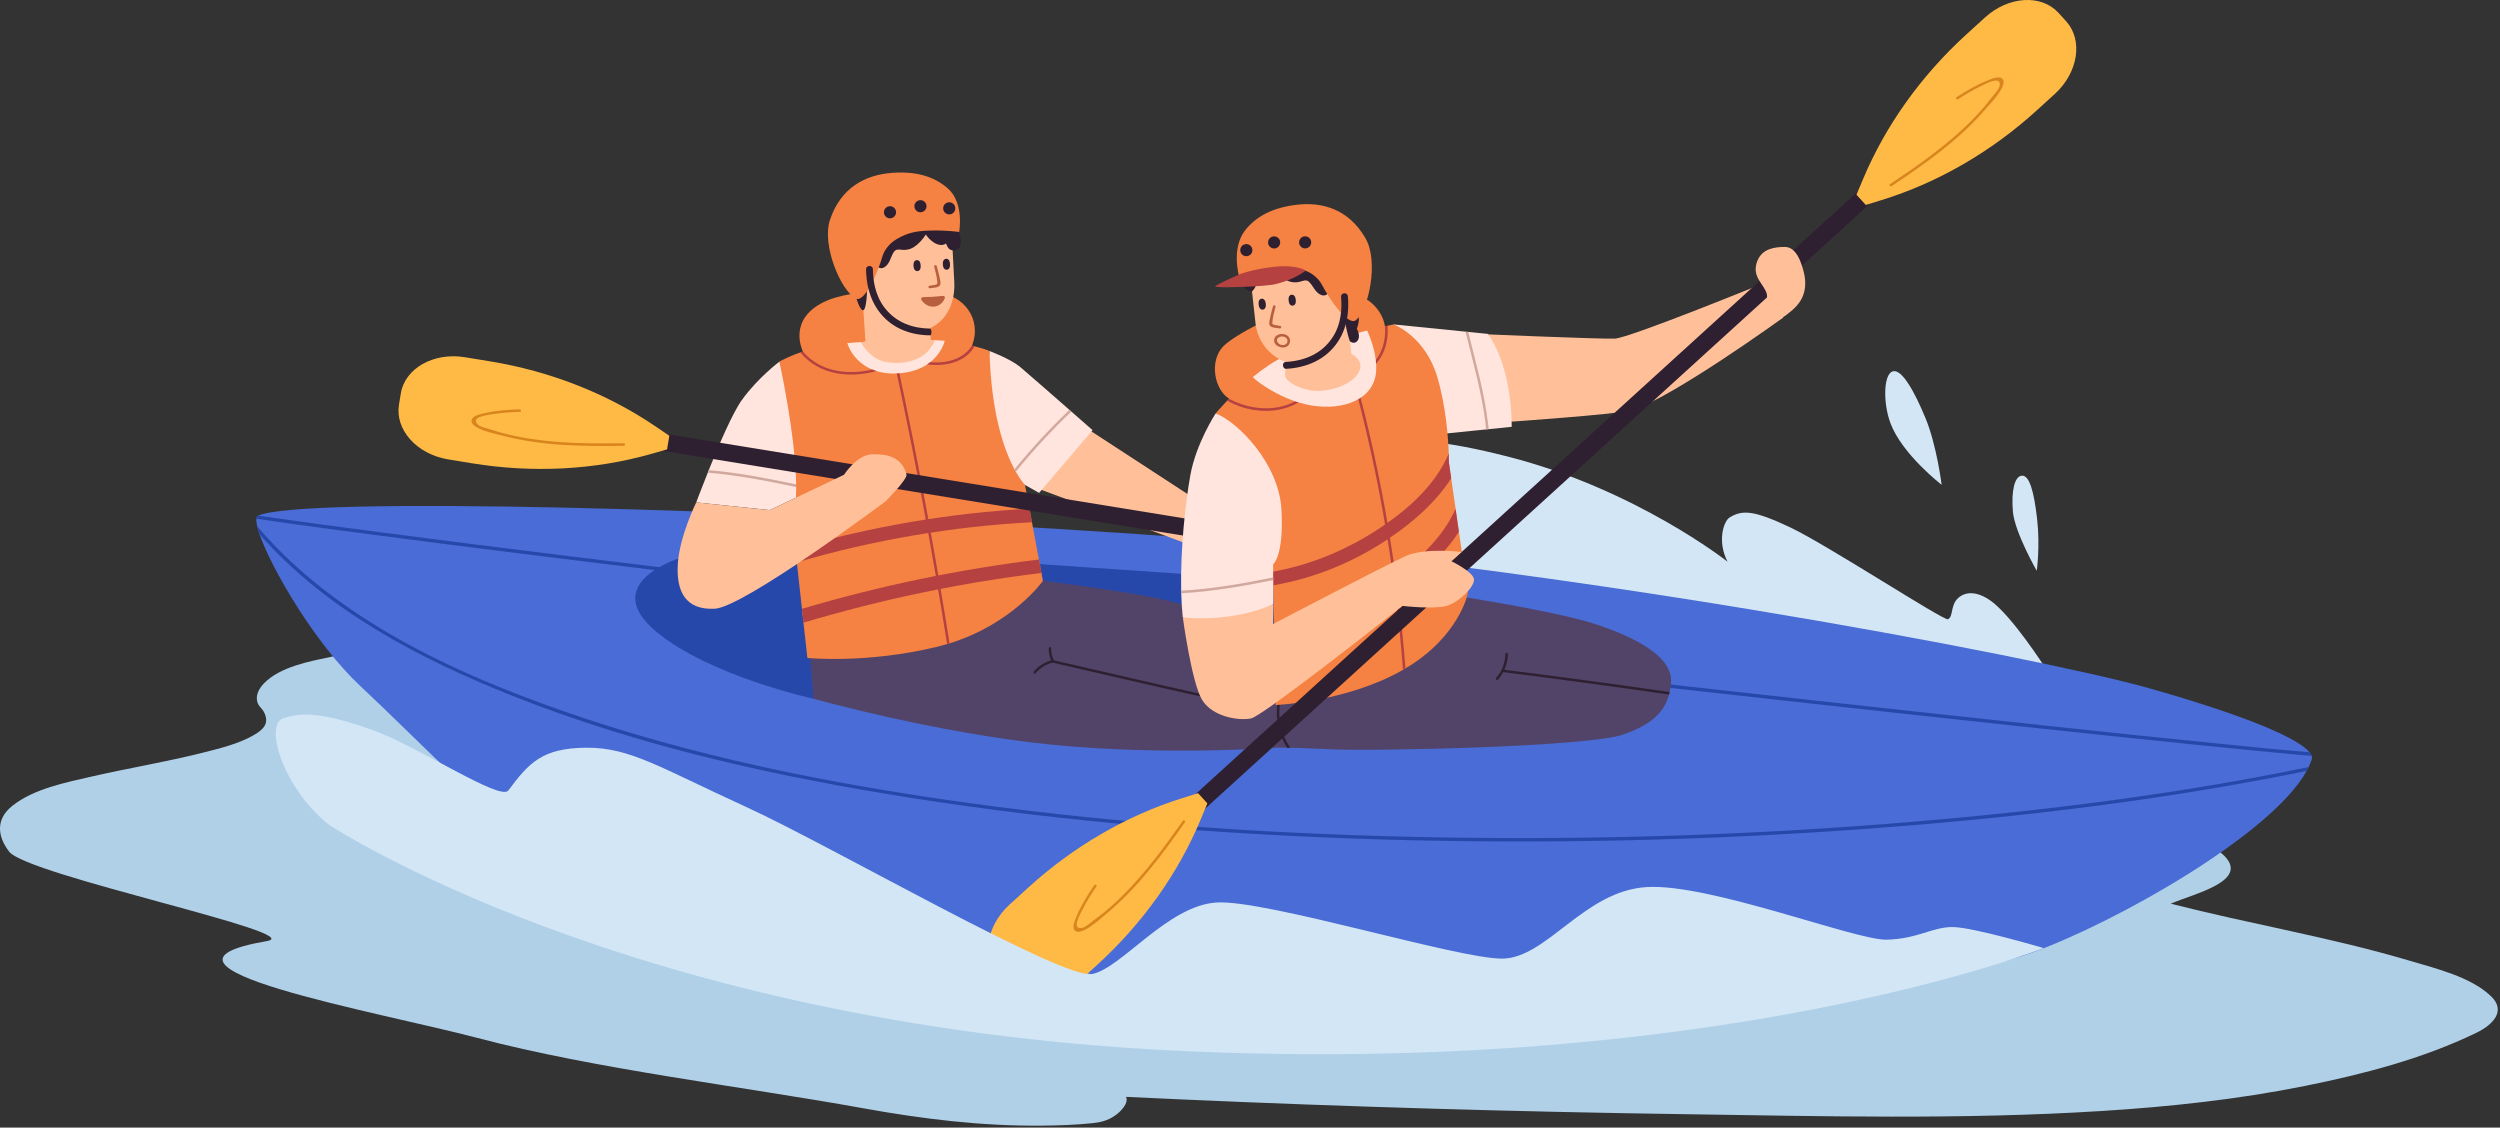<svg width="858" height="387" viewBox="0 0 858 387" fill="none" xmlns="http://www.w3.org/2000/svg">
<rect x="0" y="0" width="858" height="387" fill="#333333" stroke="none"/>
<g clip-path="url(#clip0_1561_1467)">
<path d="M3.14 292.28C9.43 300.41 106.54 320.41 91.59 322.98C41 331.65 130.14 347.32 163.86 356.22C204.39 366.92 254.76 372.85 296.46 380.39C316.5 384.01 336.97 386.55 357.87 386.32C363.52 386.26 369.22 386.06 374.9 385.48C377.69 385.2 380.11 384.6 382.52 382.97C384.85 381.4 387.43 378.5 386.45 376.44C392.94 376.75 399.44 377.05 405.93 377.34C463.03 379.87 520.27 381.55 577.63 382.38C625.39 383.07 673.24 384.32 721.38 381.29C744.58 379.83 767.91 377.35 791.02 372.7C810.81 368.73 831.42 363.41 849.92 354.44C855.89 351.54 859.97 346.84 855.03 342.02C848.19 335.34 836.26 332.46 826.9 329.69C800.15 321.75 772.14 317.08 745 310.15C752.93 306.68 772.63 302.34 762.99 293.34C756.93 287.68 747.1 285.17 738.91 282.91C725 279.06 710.56 276.47 696.09 274.21C663.88 269.18 631.06 265.94 598.09 264.12C589.45 263.08 580.79 262.11 572.12 261.18C533.42 257.04 494.53 253.71 455.79 249.7C415.05 245.49 374.59 240.12 333.92 235.64C290.9 230.9 247.71 226.8 204.2 224.36C183.74 223.21 163.13 221.92 142.43 222.4C132.91 222.62 123.3 223.4 113.79 225.39C106.41 226.93 96.22 228.79 90.65 234.47C88.74 236.42 87.59 238.82 88.41 241.22C88.83 242.44 89.97 243.19 90.55 244.29C92.63 248.27 90.44 250.41 86.77 252.47C81.59 255.38 75.33 256.87 69.68 258.3C56.98 261.51 44.12 263.6 31.37 266.53C22.52 268.57 11.59 270.68 4.2 276.59C-1.82 281.41 -0.63 287.4 3.14 292.28Z" fill="#B0D0E8"/>
<path d="M702.14 229.51C702.14 229.51 690.45 211.16 682.99 206.02C676.03 201.23 671.79 204.57 670.7 207.1C669.62 209.63 669.98 211.92 668.53 212.52C667.08 213.12 626.85 186.86 614.33 180.96C601.8 175.06 597.98 174.94 593.61 177.59C591.55 178.84 589.27 185.78 592.89 192.77C592.89 192.77 561.39 167.9 517.49 156.7C473.59 145.5 469.43 153.99 466.54 161.94C463.65 169.89 469.25 186.51 469.25 186.51L502.31 205.66L702.14 229.51Z" fill="#D3E6F5"/>
<path d="M793.38 260.62C793.11 261.48 792.76 262.35 792.33 263.24C792.12 263.69 791.88 264.13 791.64 264.59C779.68 286.35 726.33 316.53 697.08 327.07C666.01 338.27 556.87 351.65 417.4 339.37C277.92 327.07 170.71 276.97 163.97 272.88C157.23 268.79 143.25 253.84 123.5 235.3C108.27 221 93.19 195.29 89.07 183.35C88.73 182.34 88.46 181.44 88.28 180.65C88.02 179.56 87.92 178.68 88 178.05C88.07 177.52 88.25 177.16 88.58 177C88.62 176.99 88.65 176.96 88.69 176.95C103.06 170.4 254.89 174.13 389.94 183.26C525.32 192.42 698.78 225.17 737.8 236.26C770.71 245.61 788.67 253.28 792.63 258.19C792.97 258.62 793.22 259.04 793.35 259.42C793.49 259.85 793.5 260.25 793.39 260.63L793.38 260.62Z" fill="#496CD6"/>
<path d="M792.34 263.24C792.13 263.69 791.89 264.13 791.65 264.59C788.68 265.2 785.7 265.8 782.71 266.37C735.09 275.61 686.74 281.14 638.38 284.62C583.79 288.54 529 289.71 474.31 288.11C420.19 286.51 366.07 282.26 312.57 273.82C266.15 266.49 219.64 256.19 175.86 238.81C144.13 226.2 111.89 209.38 89.07 183.33C88.73 182.32 88.46 181.42 88.28 180.63C90.39 183.13 92.59 185.56 94.89 187.9C121.21 214.73 157.04 231.28 192.01 243.6C237.33 259.56 284.88 269 332.4 275.58C386.37 283.04 440.9 286.54 495.37 287.41C549.38 288.28 603.45 286.52 657.27 281.97C702.57 278.14 747.81 272.47 792.34 263.24Z" fill="#2748AB"/>
<path d="M349.94 193.13L503.75 203.67C503.75 203.67 432.56 247.57 386.31 240.59C340.06 233.6 349.93 193.13 349.93 193.13H349.94Z" fill="#2748AB"/>
<path d="M793.35 259.41C792.59 259.35 791.82 259.29 791.06 259.22C777.58 258.05 764.1 256.67 750.63 255.3C730.16 253.21 709.69 251.04 689.23 248.84C663.52 246.08 637.83 243.26 612.14 240.42C582.98 237.2 553.83 233.94 524.67 230.65C493.82 227.16 462.98 223.65 432.13 220.1C401.35 216.57 370.58 212.98 339.8 209.38C310.86 205.99 281.93 202.56 252.99 199.08C227.65 196.03 202.3 192.94 176.98 189.78C157 187.28 137.03 184.75 117.07 182.08C107.37 180.79 97.67 179.48 87.99 178.04C88.06 177.51 88.24 177.15 88.57 176.99C88.61 176.98 88.64 176.95 88.68 176.94C102.67 179.03 116.7 180.87 130.73 182.71C152.24 185.53 173.78 188.22 195.31 190.88C221.62 194.12 247.93 197.3 274.25 200.45C303.82 203.97 333.39 207.46 362.97 210.91C393.93 214.53 424.88 218.1 455.85 221.64C486.3 225.13 516.75 228.58 547.21 232C575.67 235.19 604.12 238.37 632.58 241.49C657.14 244.19 681.68 246.86 706.25 249.48C725.05 251.49 743.88 253.46 762.7 255.34C772.66 256.34 782.63 257.35 792.62 258.17C792.96 258.6 793.21 259.02 793.34 259.4L793.35 259.41Z" fill="#2748AB"/>
<path d="M699.01 195.9C699.01 195.9 700.21 187.59 699.13 178.07C698.05 168.55 696.48 163.13 693.95 163.25C691.42 163.37 690.22 168.43 690.82 175.54C691.42 182.65 699.01 195.9 699.01 195.9Z" fill="#D3E6F5"/>
<path d="M666.37 166.39C666.37 166.39 664.68 152.78 660.83 143.5C656.98 134.23 652.64 126.4 649.51 127.48C646.38 128.56 646.25 138.35 648.79 145.19C652.76 155.91 666.38 166.39 666.38 166.39H666.37Z" fill="#D3E6F5"/>
<path d="M283.59 130.15C283.59 130.15 280.75 127.98 277.58 124.03C273.73 119.23 271.32 109.37 282.52 103.76C293.53 98.26 314.85 100.14 321.64 100.51C330.43 100.99 337.22 109.41 333.58 118.62C331.36 124.21 324.98 129.51 320.22 130.48C315.46 131.45 283.6 130.15 283.6 130.15H283.59Z" fill="#F58142"/>
<path d="M309.84 129.23C294.54 132.31 290.74 117.76 290.74 117.76C290.74 117.76 292.51 117.6 295.34 117.4H295.35C301.42 116.95 312.34 116.32 320.86 116.73C322.05 116.78 323.19 116.86 324.25 116.95C324.25 116.95 325.12 126.17 309.83 129.23H309.84Z" fill="#FFE5DE"/>
<path d="M320.87 116.73C320.52 117.6 319.9 118.83 318.84 120.11C316.22 123.32 310.71 125.35 304.21 124.27C299.47 123.48 296.58 119.5 295.37 117.4C301.44 116.95 312.36 116.32 320.88 116.73H320.87Z" fill="#FFC099"/>
<path d="M279.18 239.81C279.18 239.81 243.47 232.04 225.16 216.74C206.85 201.44 229.01 192.89 233.23 191.57C237.45 190.25 265.63 189.64 281.41 194.82C297.19 200 279.18 239.81 279.18 239.81Z" fill="#2748AB"/>
<path d="M357.95 199.34C357.95 199.34 376.2 201.51 393.36 204.58C410.52 207.65 422.09 213.61 422.09 213.61C429.68 218.49 437.99 232.58 438.89 236.92C439.79 241.26 437.99 256.61 437.99 256.61C437.99 256.61 399.87 259.5 360.48 255.53C321.09 251.56 279.18 239.81 279.18 239.81L277.92 223.73L357.96 199.34H357.95Z" fill="#524469"/>
<path d="M361.25 227.43C385.2 233 409.18 238.46 433.18 243.81C433.73 243.93 433.97 243.08 433.41 242.96C409.41 237.62 385.43 232.16 361.48 226.58C360.93 226.45 360.69 227.3 361.25 227.43Z" fill="#2F2031"/>
<path d="M359.91 222.52C359.89 224.17 360.23 225.65 360.94 227.14C361.03 226.92 361.12 226.71 361.2 226.49C358.68 227.14 356.5 228.48 354.79 230.46C354.42 230.89 355.04 231.51 355.41 231.08C357.02 229.21 359.04 227.96 361.43 227.34C361.72 227.26 361.81 226.94 361.69 226.69C361.05 225.35 360.76 224.01 360.78 222.52C360.78 221.95 359.91 221.95 359.9 222.52H359.91Z" fill="#2F2031"/>
<path d="M275.92 150.37L273.81 166.37L273.69 167.25L273.23 170.76L264.18 175.07L238.95 172.42C238.95 172.42 240.58 168 242.91 162.21C243.02 161.93 243.12 161.63 243.24 161.35C246.67 152.81 251.41 141.73 254.61 137.28C260.12 129.6 267.53 124.09 267.53 124.09L275.93 150.37H275.92Z" fill="#FFE5DE"/>
<path d="M273.81 166.37L273.69 167.25C263.51 165.1 253.27 163.08 242.91 162.21C243.02 161.93 243.12 161.63 243.24 161.35C253.53 162.23 263.7 164.24 273.81 166.36V166.37Z" fill="#D1A89D"/>
<path d="M357.95 199.33C357.95 199.33 347.52 214.1 325.89 220.8C325.61 220.88 325.33 220.98 325.04 221.05C323.99 221.37 322.91 221.66 321.81 221.93C297.42 227.88 277.09 225.81 277.09 225.81L275.75 213.7L275.23 208.96L273.47 193L272.94 188.26L271.88 178.69C271.88 178.69 277 169.91 267.51 124.1C267.51 124.1 270.12 122.55 274.65 120.96C274.94 120.87 275.25 120.76 275.55 120.67C279.46 119.37 284.64 118.12 290.72 117.77C290.72 117.77 292.55 124.02 299.36 126.84C299.81 127.03 300.29 127.2 300.78 127.36C302.74 127.97 305.04 128.3 307.77 128.18C307.84 128.18 307.9 128.17 307.97 128.17C308.2 128.16 308.43 128.15 308.65 128.12C312.83 127.8 315.92 126.59 318.19 125.09C318.57 124.84 318.92 124.59 319.25 124.31C323.35 121.07 324.24 116.96 324.24 116.96C324.24 116.96 328.91 117.55 333.55 118.63C333.86 118.7 334.17 118.78 334.48 118.85C336.35 119.32 338.16 119.86 339.59 120.48C339.59 120.48 343.3 151.55 351.79 166.46L353.3 174.58L354.17 179.24L356.57 192.03L357.43 196.65L357.93 199.35L357.95 199.33Z" fill="#F58142"/>
<path d="M325.89 220.8C325.61 220.88 325.33 220.98 325.04 221.05C320.11 189.94 314.35 158.97 307.79 128.17C307.86 128.17 307.92 128.16 307.99 128.16C308.22 128.15 308.45 128.14 308.67 128.11C315.23 158.84 320.97 189.75 325.89 220.8Z" fill="#B54141"/>
<path d="M354.2 179.23C326.86 180.67 299.77 185.3 273.48 192.99L272.95 188.25C299.1 180.65 326.11 176.06 353.32 174.57L354.19 179.23H354.2Z" fill="#B54141"/>
<path d="M357.45 196.63C329.8 200 302.47 205.72 275.76 213.69L275.24 208.95C301.84 201.05 329.06 195.4 356.59 192.02L357.45 196.64V196.63Z" fill="#B54141"/>
<path d="M373.76 147.53L408.9 170.43L406.56 186.33L356.63 167.84L373.76 147.53Z" fill="#FFC099"/>
<path d="M374.98 147.62L356.62 169.16L351.8 166.45C351.8 166.45 350.43 165.11 348.61 161.88C348.46 161.62 348.32 161.35 348.15 161.06C344.78 154.73 340.16 142.22 339.6 120.47C339.6 120.47 346.83 123.18 350.17 125.98C352.15 127.65 360.55 134.99 367.02 140.66C367.24 140.85 367.47 141.05 367.68 141.24C371.79 144.83 374.97 147.63 374.97 147.63L374.98 147.62Z" fill="#FFE5DE"/>
<path d="M367.69 141.24C360.9 147.72 354.53 154.62 348.62 161.89C348.47 161.63 348.33 161.36 348.16 161.07C354.02 153.89 360.32 147.08 367.03 140.67C367.25 140.86 367.48 141.06 367.69 141.25V141.24Z" fill="#D1A89D"/>
<path d="M172.28 145.75L173.24 139.93L492.31 191.88L491.35 197.71L172.28 145.75Z" fill="#2F2031"/>
<path d="M228.94 154.23L229.71 149.55L224.76 146.2C208.27 135.03 188.76 127.38 168.18 124.01L159.54 122.6C148.81 120.84 138.97 126.41 137.56 135.03L136.93 138.87C135.52 147.49 143.07 155.91 153.8 157.66L162 159C182.86 162.41 204.07 161.3 223.46 155.79L228.94 154.23Z" fill="#FFBA45"/>
<path d="M178.45 141.35C175.47 141.44 172.49 141.62 169.54 142.08C167.84 142.35 161.12 142.98 164.07 145.75C164.96 146.58 167.21 147 168.32 147.37C169.55 147.78 170.78 148.15 172.03 148.49C174.98 149.3 177.98 149.93 181 150.43C191.94 152.23 203.07 152.29 214.12 152.12C214.69 152.12 214.59 152.99 214.03 153C200.05 153.21 185.79 153.09 172.19 149.44C170.54 149 160.8 147.16 161.91 143.97C162.43 142.47 165.56 141.98 166.82 141.7C170.59 140.85 174.46 140.61 178.31 140.49C178.87 140.47 179.01 141.34 178.45 141.36V141.35Z" fill="#D9851E"/>
<path d="M238.95 172.42C238.95 172.42 233.23 183.98 232.63 193.5C232.03 203.02 235.28 209.4 245.28 208.92C255.28 208.44 303.94 172.06 303.94 172.06C303.94 172.06 311.56 164.43 311.11 162.79C309.42 156.71 304.42 155.8 299.25 155.92C294.07 156.04 289.67 162.94 289.67 162.94L264.19 175.08L238.96 172.43L238.95 172.42Z" fill="#FFC099"/>
<path d="M312.3 113.72L314.18 113.79C323.04 113.33 327.97 105.7 327.51 96.84L326.88 84.78C326.42 75.91 318.86 69.09 309.99 69.55C301.12 70.01 294.3 77.57 294.76 86.44L295.38 98.47C295.84 107.35 303.41 114.17 312.29 113.71L312.3 113.72Z" fill="#FFC099"/>
<path d="M327.94 76.87C327.8 76.63 327.57 76.56 327.36 76.6C326.4 75.66 326.17 74.14 325 73.31C323.96 72.58 322.74 72.41 321.51 72.51C317.59 72.81 314.8 75.21 311.32 76.54C304.27 79.24 301.05 84.35 298.89 91.42C298.67 92.14 299.8 92.45 300.02 91.73C300.1 91.47 300.18 91.21 300.27 90.95C300.33 90.94 300.4 90.85 300.45 90.9C302.66 93.52 304.69 91.02 305.37 89.45C305.96 88.09 306.55 86.28 307.43 85.85C308.29 85.43 309.37 85.81 310.48 85.77C311.63 85.72 312.68 85.42 313.65 84.8C315.19 83.81 316.68 82.19 317.75 80.5C318.4 81.5 319.27 82.37 320.32 83.12C321.57 84 323.45 84.54 324.66 83.56C325.23 84.89 325.59 85.94 327.46 85.95C327.56 85.95 327.64 85.93 327.71 85.9C331.5 85.22 329.08 78.92 327.92 76.89L327.94 76.87Z" fill="#2F2031"/>
<path d="M319.54 118.37L297.06 117.85L295.98 101.59L298.89 101.81L301.49 102.01L318.76 103.31L319.54 118.37Z" fill="#FFC099"/>
<path d="M293.63 101.46C293.63 101.46 295.01 106.65 296.25 106.47C297.49 106.29 297.63 98.75 297.63 98.75L293.63 101.46Z" fill="#2F2031"/>
<path d="M313.72 92.26C314.18 93.37 315.57 93.3 315.89 92.14C316.05 91.55 316 90.68 315.77 90.06C315.34 88.94 313.94 89.03 313.6 90.18C313.46 90.67 313.44 91.58 313.72 92.26Z" fill="#2F2031"/>
<path d="M323.79 91.79C324.25 92.9 325.64 92.83 325.96 91.67C326.12 91.08 326.07 90.21 325.84 89.59C325.41 88.47 324.01 88.56 323.67 89.71C323.53 90.2 323.51 91.11 323.79 91.79Z" fill="#2F2031"/>
<path d="M300.81 127.34C291.46 129.88 281.06 128.7 274.67 120.95C274.96 120.86 275.27 120.75 275.57 120.66C281.45 127.59 290.8 128.83 299.39 126.83C299.84 127.02 300.32 127.19 300.81 127.35V127.34Z" fill="#B54141"/>
<path d="M334.5 118.84C333.44 120.64 331.94 122.16 329.86 123.3C326.24 125.26 322.2 125.52 318.21 125.07C318.59 124.82 318.94 124.57 319.27 124.29C322.32 124.55 325.38 124.31 328.24 123.08C330.64 122.05 332.37 120.51 333.57 118.61C333.88 118.68 334.19 118.76 334.5 118.83V118.84Z" fill="#B54141"/>
<path d="M302.96 87.65C303.2 86.81 304.54 83.98 307.56 82.16C311.75 79.65 314.88 79.22 319.88 79.11C325.08 78.99 329.18 79.62 329.18 79.62C329.18 79.62 331.06 69.66 325.2 64.58C320.29 60.32 313.85 58.69 305.85 59.35C297.15 60.07 288.63 64.22 284.86 75.41C281.91 84.17 288.64 99.79 293.7 102.46C296.61 103.99 301.04 94.31 302.96 87.66V87.65Z" fill="#F58142"/>
<path d="M307.53 72.85C307.53 74 306.6 74.93 305.45 74.93C304.3 74.93 303.37 74 303.37 72.85C303.37 71.7 304.3 70.77 305.45 70.77C306.6 70.77 307.53 71.7 307.53 72.85Z" fill="#2F2031"/>
<path d="M317.98 70.77C317.98 71.92 317.05 72.85 315.9 72.85C314.75 72.85 313.82 71.92 313.82 70.77C313.82 69.62 314.75 68.69 315.9 68.69C317.05 68.69 317.98 69.62 317.98 70.77Z" fill="#2F2031"/>
<path d="M327.86 71.5C327.86 72.65 326.93 73.58 325.78 73.58C324.63 73.58 323.7 72.65 323.7 71.5C323.7 70.35 324.63 69.42 325.78 69.42C326.93 69.42 327.86 70.35 327.86 71.5Z" fill="#2F2031"/>
<path d="M319.36 115.09C312.85 115.07 306.57 112.92 302.23 107.63C300.77 105.86 299.67 103.9 298.89 101.8C298.47 100.68 298.13 99.53 297.88 98.36C297.46 96.41 297.25 94.41 297.23 92.41C297.22 90.9 299.57 90.9 299.58 92.41C299.6 94.51 299.83 96.63 300.33 98.65C300.61 99.8 300.99 100.93 301.48 102.01C302.09 103.41 302.88 104.75 303.88 105.97C307.79 110.81 313.42 112.72 319.25 112.77C319.25 112.77 319.68 113 319.68 113.98C319.68 114.75 319.37 115.09 319.37 115.09H319.36Z" fill="#2F2031"/>
<path d="M320.61 91.51C321.03 93.14 321.5 94.85 321.67 96.52C321.72 97.02 321.81 97.34 321.42 97.59C321.23 97.72 320.86 97.76 320.62 97.8C320.07 97.89 319.54 97.98 318.99 98.07C318.43 98.17 318.61 99.03 319.17 98.93C320.03 98.78 322.12 98.77 322.61 97.9C323.01 97.18 322.59 95.87 322.46 95.15C322.22 93.89 321.8 92.57 321.48 91.33C321.34 90.78 320.48 90.96 320.62 91.51H320.61Z" fill="#B85F3E"/>
<path d="M316.23 102.96C318.71 106.53 323.03 105.6 324.23 102.38C324.33 102.1 324.29 101.84 324.11 101.7C323.98 101.57 323.79 101.52 323.57 101.55C321.28 101.82 319.17 101.95 316.7 101.98C316.12 101.98 316.08 102.67 316.22 102.96H316.23Z" fill="#B85F3E"/>
<path d="M517.85 144.77C517.85 144.77 555.23 142.18 559.95 140.8C573.5 136.83 611.98 109 611.98 109L606.98 96.53C606.98 96.53 559.22 116.04 554.16 116.22C549.1 116.4 506.28 114.59 506.28 114.59L517.84 144.76L517.85 144.77Z" fill="#FFC099"/>
<path d="M518.84 146.48L510.9 147.29L510.04 147.38L507 147.69L506.13 147.77L494.9 148.92L478.27 111.34L501.03 113.63L501.93 113.72L502.95 113.83L503.88 113.92L510.61 114.59C510.61 114.59 518.65 124.26 518.83 146.47L518.84 146.48Z" fill="#FFE5DE"/>
<path d="M510.91 147.3L510.05 147.39C509.98 146.74 509.92 146.09 509.84 145.44C508.56 134.73 505.53 124.32 502.97 113.84L503.9 113.93C506.45 124.34 509.43 134.67 510.7 145.3C510.78 145.97 510.85 146.63 510.91 147.3Z" fill="#D1A89D"/>
<path d="M573.5 234.39C573.41 235.47 573.25 236.52 573.03 237.5C572.97 237.79 572.9 238.08 572.82 238.36C571.22 244.35 566.92 248.66 557.06 252.1C545.13 256.26 472.68 257.88 456.78 257.16C450.04 256.85 445.64 256.7 442.8 256.63C442.42 256.63 442.07 256.62 441.74 256.61C438.77 256.56 437.98 256.61 437.98 256.61V255.35L437.87 247.43L437.8 241.97L438.38 241.63L439.35 241.04L455.44 231.45L480.33 216.61L480.94 216.25L481.17 216.11L494.19 208.35L500.48 204.59C500.48 204.59 500.96 204.66 501.82 204.8C502.24 204.87 502.76 204.95 503.36 205.05C511.91 206.44 537.28 210.7 548.01 214.34C563.85 219.7 574.2 226.27 573.48 234.4L573.5 234.39Z" fill="#524469"/>
<path d="M442.8 256.63C442.42 256.63 442.07 256.62 441.74 256.61C441.08 255.6 440.52 254.55 440.04 253.46C439.15 251.42 438.56 249.24 438.33 247.02C438.14 245.35 438.14 243.65 438.35 241.93C438.35 241.84 438.36 241.73 438.39 241.62C438.43 241.31 438.47 241.01 438.53 240.69C438.57 240.45 438.61 240.21 438.66 239.97C438.77 239.5 439.39 239.61 439.51 239.98C439.53 240.05 439.53 240.12 439.52 240.2C439.46 240.47 439.41 240.75 439.37 241.02C439.32 241.3 439.28 241.58 439.25 241.87C439.06 243.35 439.03 244.82 439.14 246.27C439.32 248.53 439.86 250.73 440.74 252.81C441.28 254.13 441.97 255.39 442.81 256.6L442.8 256.63Z" fill="#2F2031"/>
<path d="M573.03 237.5C572.97 237.79 572.9 238.08 572.82 238.36C553.88 235.64 534.91 233.08 515.92 230.68C515.37 230.61 515.37 229.73 515.92 229.8C534.98 232.21 554.02 234.78 573.03 237.5Z" fill="#2F2031"/>
<path d="M516.65 224.45C516.56 227.51 515.5 230.3 513.51 232.63C513.14 233.06 513.76 233.69 514.13 233.25C516.27 230.74 517.43 227.74 517.53 224.45C517.55 223.88 516.67 223.88 516.65 224.45Z" fill="#2F2031"/>
<path d="M503.75 203.68C503.75 203.68 501.35 215.82 487.13 226.26C485.59 227.39 483.99 228.43 482.35 229.4C482.07 229.58 481.79 229.74 481.5 229.9C462.25 240.93 437.8 241.97 437.8 241.97L437.33 219.55L437.24 214.86L436.95 200.88L436.9 198.43C436.9 198.43 436.89 197.61 436.85 196.19C436.7 190.07 436 172.84 432.93 162.3C429.14 149.29 417.2 141.88 417.2 141.88C417.2 141.88 418.7 140.08 421.16 137.52C421.37 137.31 421.59 137.09 421.81 136.86C423.99 134.65 426.8 131.97 429.95 129.41C433.48 126.52 437.45 123.77 441.42 122C448.81 118.69 460.91 115.45 469.22 113.43C471.64 112.84 473.75 112.34 475.33 112C475.65 111.93 475.94 111.86 476.21 111.8C477.53 111.51 478.28 111.34 478.28 111.34C478.28 111.34 489.12 115.32 493.28 129.41C496.31 139.67 497.04 150.53 497.21 155.65C497.27 157.56 497.26 158.68 497.26 158.68L498.05 164.15L499.57 174.64L500.7 182.47L503.77 203.67L503.75 203.68Z" fill="#F58142"/>
<path d="M498.05 164.16C492.84 172.32 485.12 179.03 477.19 184.44C465.08 192.72 451.37 198.42 436.96 200.89L436.91 198.44C436.91 198.44 436.9 197.62 436.86 196.2C450.13 193.84 462.78 188.47 473.98 180.96C483.52 174.58 492.72 166.3 497.21 155.66C497.27 157.57 497.26 158.69 497.26 158.69L498.05 164.16Z" fill="#B54141"/>
<path d="M436.95 193.65V198.17L436.97 199.09L436.99 207.29C423.17 216.6 405.94 211.93 405.94 211.93C405.66 209.31 405.48 206.5 405.4 203.62C405.39 203.33 405.39 203.03 405.38 202.74C405.06 188.4 406.91 171.97 408.54 163.03C410.52 152.1 417.21 141.89 417.21 141.89C424.53 144.6 438.89 158.85 439.79 174.83C440.69 190.83 436.95 193.66 436.95 193.66V193.65Z" fill="#FFE5DE"/>
<path d="M436.98 199.09C426.54 201.19 416.04 203.01 405.41 203.61C405.4 203.32 405.4 203.02 405.39 202.73C416.02 202.13 426.53 200.3 436.97 198.17V199.09H436.98Z" fill="#D1A89D"/>
<path d="M500.69 182.48C495.48 190.63 487.76 197.34 479.84 202.75C467.1 211.46 452.58 217.31 437.34 219.56C436.07 219.76 434.8 219.91 433.53 220.05C430.52 220.37 430.55 215.67 433.53 215.35C434.77 215.22 436.01 215.06 437.24 214.87C451.34 212.74 464.78 207.2 476.63 199.26C485.94 193.02 494.96 184.96 499.55 174.64L500.68 182.47L500.69 182.48Z" fill="#B54141"/>
<path d="M482.36 229.4C482.08 229.58 481.8 229.74 481.51 229.9C478.76 193.48 472.28 157.39 462.16 122.28C462.01 121.73 462.85 121.5 463.02 122.05C473.11 157.08 479.59 193.08 482.36 229.4Z" fill="#B54141"/>
<path d="M472.81 122.84C472.81 122.84 474.58 119.47 475.34 114.47C476.27 108.39 469.47 98.3 457.5 101.15C445.53 104.01 424.28 114.04 419.66 119.03C415.04 124.02 416.71 133.69 421.85 136.83C426.99 139.97 436.68 143.03 441.29 141.48C445.9 139.94 472.82 122.84 472.82 122.84H472.81Z" fill="#F58142"/>
<path d="M453.45 129.57C447.33 142.08 432.25 143.69 421.17 137.52C421.38 137.31 421.6 137.09 421.82 136.86C432.5 142.66 446.8 141.15 452.69 129.13C452.95 128.61 453.7 129.06 453.45 129.56V129.57Z" fill="#B54141"/>
<path d="M467.86 128.11C467.35 128.36 466.91 127.59 467.41 127.35C473.52 124.36 475.74 118.21 475.33 112.01C475.65 111.94 475.94 111.87 476.21 111.81C476.68 118.4 474.31 124.94 467.86 128.11Z" fill="#B54141"/>
<path d="M472.32 126.88C471.97 137.18 460.94 140.97 450.1 139.16C439.91 137.47 430.98 130.75 429.96 129.41C433.49 126.52 437.46 123.77 441.43 122C448.82 118.69 460.92 115.45 469.23 113.43C470.96 117.36 472.48 122.23 472.32 126.88Z" fill="#FFE5DE"/>
<path d="M638.197 65.18L368.58 310.513L372.557 314.884L642.175 69.551L638.197 65.18Z" fill="#2F2031"/>
<path d="M640.34 70.34L637.14 66.83L639.46 61.32C647.19 42.97 659.38 25.92 674.8 11.87L681.27 5.98C689.31 -1.34 700.6 -2.04 706.48 4.42L709.1 7.3C714.98 13.76 713.24 24.93 705.2 32.25L699.05 37.85C683.42 52.08 665.04 62.71 645.78 68.66L640.34 70.34Z" fill="#FFBA45"/>
<path d="M671.91 34.1C674.42 32.49 676.97 30.94 679.66 29.65C681.21 28.91 687.11 25.61 686.24 29.57C685.98 30.76 684.37 32.38 683.66 33.31C682.88 34.34 682.07 35.35 681.24 36.34C679.27 38.68 677.16 40.9 674.95 43.02C666.97 50.71 657.83 57.07 648.64 63.21C648.17 63.52 648.74 64.19 649.21 63.88C660.84 56.12 672.51 47.93 681.65 37.21C682.76 35.91 689.74 28.87 687.01 26.87C685.73 25.93 682.87 27.31 681.68 27.79C678.1 29.23 674.77 31.23 671.53 33.31C671.06 33.61 671.43 34.41 671.91 34.1Z" fill="#D9851E"/>
<path d="M414.37 275.72L411.17 272.21L405.47 274.01C386.48 280 368.36 290.54 352.94 304.58L346.47 310.47C338.43 317.79 336.68 328.96 342.57 335.42L345.19 338.3C351.07 344.76 362.36 344.06 370.4 336.74L376.55 331.14C392.18 316.91 404.48 299.6 412.19 280.97L414.37 275.71V275.72Z" fill="#FFBA45"/>
<path d="M701.42 325.39C701.42 325.39 677.09 318.16 670.1 318.16C663.11 318.16 658.05 322.26 647.46 322.5C636.86 322.74 586.99 303.23 565.31 304.43C543.63 305.63 530.86 329 515.44 329C500.02 329 434.5 308.76 417.63 309.73C400.77 310.69 384.87 332.37 374.75 334.3C364.63 336.23 285.14 290.22 255.87 276.85C226.6 263.48 216.24 256.49 201.19 256.61C186.13 256.73 181.53 261.77 174.45 271.3C171.68 275.03 143.2 255.97 127.6 250.46C111.04 244.62 103.93 244.32 97.25 246.49C90.57 248.66 97.07 270.34 112.79 282.99C112.79 282.99 216.02 351.41 402.95 360.56C589.89 369.71 701.42 325.39 701.42 325.39Z" fill="#D3E6F5"/>
<path d="M376.31 304.22C374.64 306.69 373.02 309.2 371.67 311.86C370.89 313.39 367.45 319.2 371.42 318.44C372.62 318.21 374.27 316.63 375.22 315.95C376.27 315.2 377.3 314.41 378.31 313.61C380.7 311.7 382.97 309.64 385.14 307.49C393.02 299.7 399.61 290.72 405.97 281.68C406.3 281.22 406.95 281.81 406.63 282.27C398.58 293.71 390.11 305.17 379.18 314.04C377.85 315.12 370.65 321.92 368.71 319.15C367.8 317.84 369.25 315.03 369.76 313.84C371.29 310.29 373.36 307.01 375.53 303.83C375.84 303.37 376.63 303.76 376.31 304.23V304.22Z" fill="#D9851E"/>
<path d="M405.95 211.92C405.95 211.92 408.99 234.47 412.6 240.26C416.21 246.04 425.07 247.4 429.31 246.58C433.56 245.77 481.28 207.94 481.28 207.94C481.28 207.94 492.12 209.2 496.46 207.94C500.8 206.68 506.22 201.26 505.86 198.73C505.5 196.2 498.09 192.59 498.09 192.59L501.64 189.43C501.64 189.43 489.06 187.89 482.56 190.79C476.06 193.68 436.92 214.16 436.92 214.16L437.01 207.29C437.01 207.29 424.87 213.58 405.96 211.93L405.95 211.92Z" fill="#FFC099"/>
<path d="M606.41 101.07C605.6 97.47 600.87 95.09 603.16 89.45C604.85 85.29 609.21 84.75 612.56 84.75C615.91 84.75 617.5 88.56 618.16 90.44C619.18 93.32 621.35 99.68 616.65 104.92C612.78 109.24 605.57 112.51 605.57 112.51C605.57 112.51 606.76 102.63 606.41 101.07Z" fill="#FFC099"/>
<path d="M448.61 125.17C439.79 126.14 431.85 119.77 430.89 110.95L429.57 98.95C428.6 90.12 434.97 82.18 443.8 81.21C452.63 80.24 460.57 86.61 461.54 95.44L462.85 107.41C463.82 116.25 457.44 124.2 448.6 125.17H448.61Z" fill="#FFC099"/>
<path d="M464.13 125.2L441.82 129.18L440.15 116.01L462.62 109.66L464.13 125.2Z" fill="#FFC099"/>
<path d="M441.83 125.49C441.83 125.49 441.02 126.3 441.02 128.7C441.02 131.1 447.07 134.3 452.76 134.17C457.69 134.05 465.27 131.46 466.72 126.85C468.17 122.24 460.94 120.07 460.94 120.07L441.83 125.49Z" fill="#FFC099"/>
<path d="M466.24 114.18C466.1 113.69 465.89 113.23 465.65 112.88C466.26 111.19 466.51 109.77 466.27 108.76C466.02 107.68 465.22 107.08 463.72 107.12C463.44 107.12 463.26 107.3 463.19 107.51C463.14 107.37 463 107.19 462.8 107C462.74 106.94 462.67 106.88 462.6 106.82C462.04 106.33 461.27 105.85 461.17 105.83C460.92 105.77 461.02 106.97 461.28 108.6C461.35 109.03 461.43 109.49 461.51 109.97C461.6 110.45 461.7 110.94 461.8 111.44C461.95 112.2 462.12 112.98 462.29 113.68C462.41 114.19 462.53 114.67 462.64 115.1C462.92 116.17 463.17 116.94 463.33 117.16C463.35 117.18 463.37 117.2 463.38 117.21C464.21 117.79 465.38 117.93 466.1 116.62C466.49 115.94 466.45 115 466.22 114.18H466.24Z" fill="#2F2031"/>
<path d="M444.67 103.94C444.4 105.11 443.01 105.26 442.51 104.17C442.25 103.61 442.16 102.74 442.29 102.1C442.53 100.92 443.93 100.79 444.45 101.87C444.67 102.33 444.83 103.23 444.67 103.94Z" fill="#2F2031"/>
<path d="M434.38 105.31C434.11 106.48 432.72 106.63 432.22 105.54C431.96 104.98 431.87 104.11 432 103.47C432.24 102.29 433.64 102.16 434.16 103.24C434.38 103.7 434.54 104.6 434.38 105.31Z" fill="#2F2031"/>
<path d="M458 100.1C454.5 93.59 450.34 89.23 442.9 87.96C439.86 87.44 437.13 86.12 434.08 85.94C433.45 85.92 432.79 85.93 432.12 86.01C431.18 86.13 430.28 86.4 429.51 86.93C429.28 87.09 429.05 87.28 428.85 87.49C428.78 87.56 428.72 87.63 428.66 87.71C427.86 88.73 427.89 90.14 427.18 91.17C426.96 91.17 426.76 91.29 426.66 91.55C426.47 92.11 426.33 92.92 426.28 93.83C426.27 93.91 426.26 93.98 426.26 94.06C426.2 95.54 426.38 97.23 427.04 98.43C427.57 99.4 428.39 100.05 429.65 100.03C429.65 100.03 429.664 100.027 429.69 100.02C429.85 99.91 430.52 99.19 430.93 98.23C431.04 97.98 431.13 97.71 431.19 97.44C432.56 98.17 434.31 97.26 435.36 96.16C436.24 95.22 436.92 94.2 437.37 93.08C438.61 94.4 440.19 95.57 441.73 96.27C441.91 96.35 442.07 96.42 442.23 96.49C443.31 96.91 444.4 96.99 445.53 96.82C446.63 96.64 447.61 96.06 448.54 96.3C449.49 96.55 450.43 98.21 451.28 99.42C452.08 100.57 453.86 102.14 455.4 101.04C455.75 100.81 456.08 100.43 456.39 99.88C456.41 99.82 456.51 99.89 456.57 99.89C456.7 100.12 456.84 100.37 456.97 100.61C457.32 101.28 458.38 100.75 458.02 100.08L458 100.1Z" fill="#2F2031"/>
<path d="M453.43 97.28C453.03 96.51 451.18 94.01 447.87 92.83C443.3 91.2 440.17 91.4 435.28 92.26C430.19 93.16 425.22 94.75 425.22 94.75C425.22 94.75 422.55 85.24 427.26 79.14C431.21 74.04 437.17 71.18 445.08 70.27C453.7 69.27 462.81 71.65 468.66 81.81C473.25 89.77 469.74 106.3 465.34 109.88C462.8 111.94 456.6 103.38 453.43 97.27V97.28Z" fill="#F58142"/>
<path d="M445.89 83.59C446.12 84.72 447.21 85.44 448.34 85.22C449.47 84.99 450.19 83.9 449.97 82.77C449.74 81.64 448.65 80.92 447.52 81.14C446.39 81.37 445.67 82.46 445.89 83.59Z" fill="#2F2031"/>
<path d="M435.24 83.61C435.47 84.74 436.56 85.46 437.69 85.24C438.82 85.01 439.54 83.92 439.32 82.79C439.09 81.66 438 80.94 436.87 81.16C435.74 81.39 435.02 82.48 435.24 83.61Z" fill="#2F2031"/>
<path d="M425.7 86.26C425.93 87.39 427.02 88.11 428.15 87.89C429.28 87.66 430 86.57 429.78 85.44C429.55 84.32 428.46 83.59 427.33 83.81C426.2 84.03 425.48 85.13 425.7 86.26Z" fill="#2F2031"/>
<path d="M441.26 126.59C448.35 126.24 455.03 123.47 459.14 117.31C461.1 114.38 462.16 111.07 462.54 107.66C462.77 105.68 462.78 103.67 462.59 101.67C462.45 100.16 460.11 100.4 460.25 101.9C460.44 103.99 460.43 106.12 460.12 108.18C459.73 110.87 458.86 113.48 457.32 115.81C453.58 121.51 447.56 123.89 441.11 124.23C441.11 124.23 440.22 124.44 440.32 125.42C440.43 126.51 441.25 126.58 441.25 126.58L441.26 126.59Z" fill="#2F2031"/>
<path d="M425.53 94.09C425.53 94.09 417.04 97.79 417.04 98.34C417.04 98.89 434.11 98.41 437.73 97.53C444.46 95.89 448.11 92.87 448.11 92.87C448.11 92.87 445.04 90.71 437.27 91.57C429.78 92.4 425.53 94.1 425.53 94.1V94.09Z" fill="#B54141"/>
<path d="M437.76 105.29C437.34 106.92 436.87 108.63 436.7 110.3C436.65 110.8 436.56 111.12 436.95 111.37C437.14 111.5 437.51 111.54 437.75 111.58C438.3 111.67 438.83 111.76 439.38 111.85C439.94 111.95 439.76 112.81 439.2 112.71C438.34 112.56 436.25 112.55 435.77 111.68C435.37 110.96 435.79 109.64 435.92 108.93C436.16 107.67 436.58 106.35 436.9 105.11C437.04 104.56 437.9 104.74 437.76 105.29Z" fill="#B85F3E"/>
<path d="M442.75 117.09C442.77 115.72 441.82 114.86 440.51 114.66C439.38 114.49 437.85 114.9 437.41 116.09C436.26 119.24 442.44 120.85 442.75 117.09ZM438.85 115.79C439.98 115.12 441.9 115.55 441.88 117.08C441.77 118.41 440.24 118.71 439.24 118.17C438.3 117.66 437.73 116.45 438.85 115.79Z" fill="#B85F3E"/>
</g>
<defs>
<clipPath id="clip0_1561_1467">
<rect width="857.24" height="386.34" fill="white"/>
</clipPath>
</defs>
</svg>
